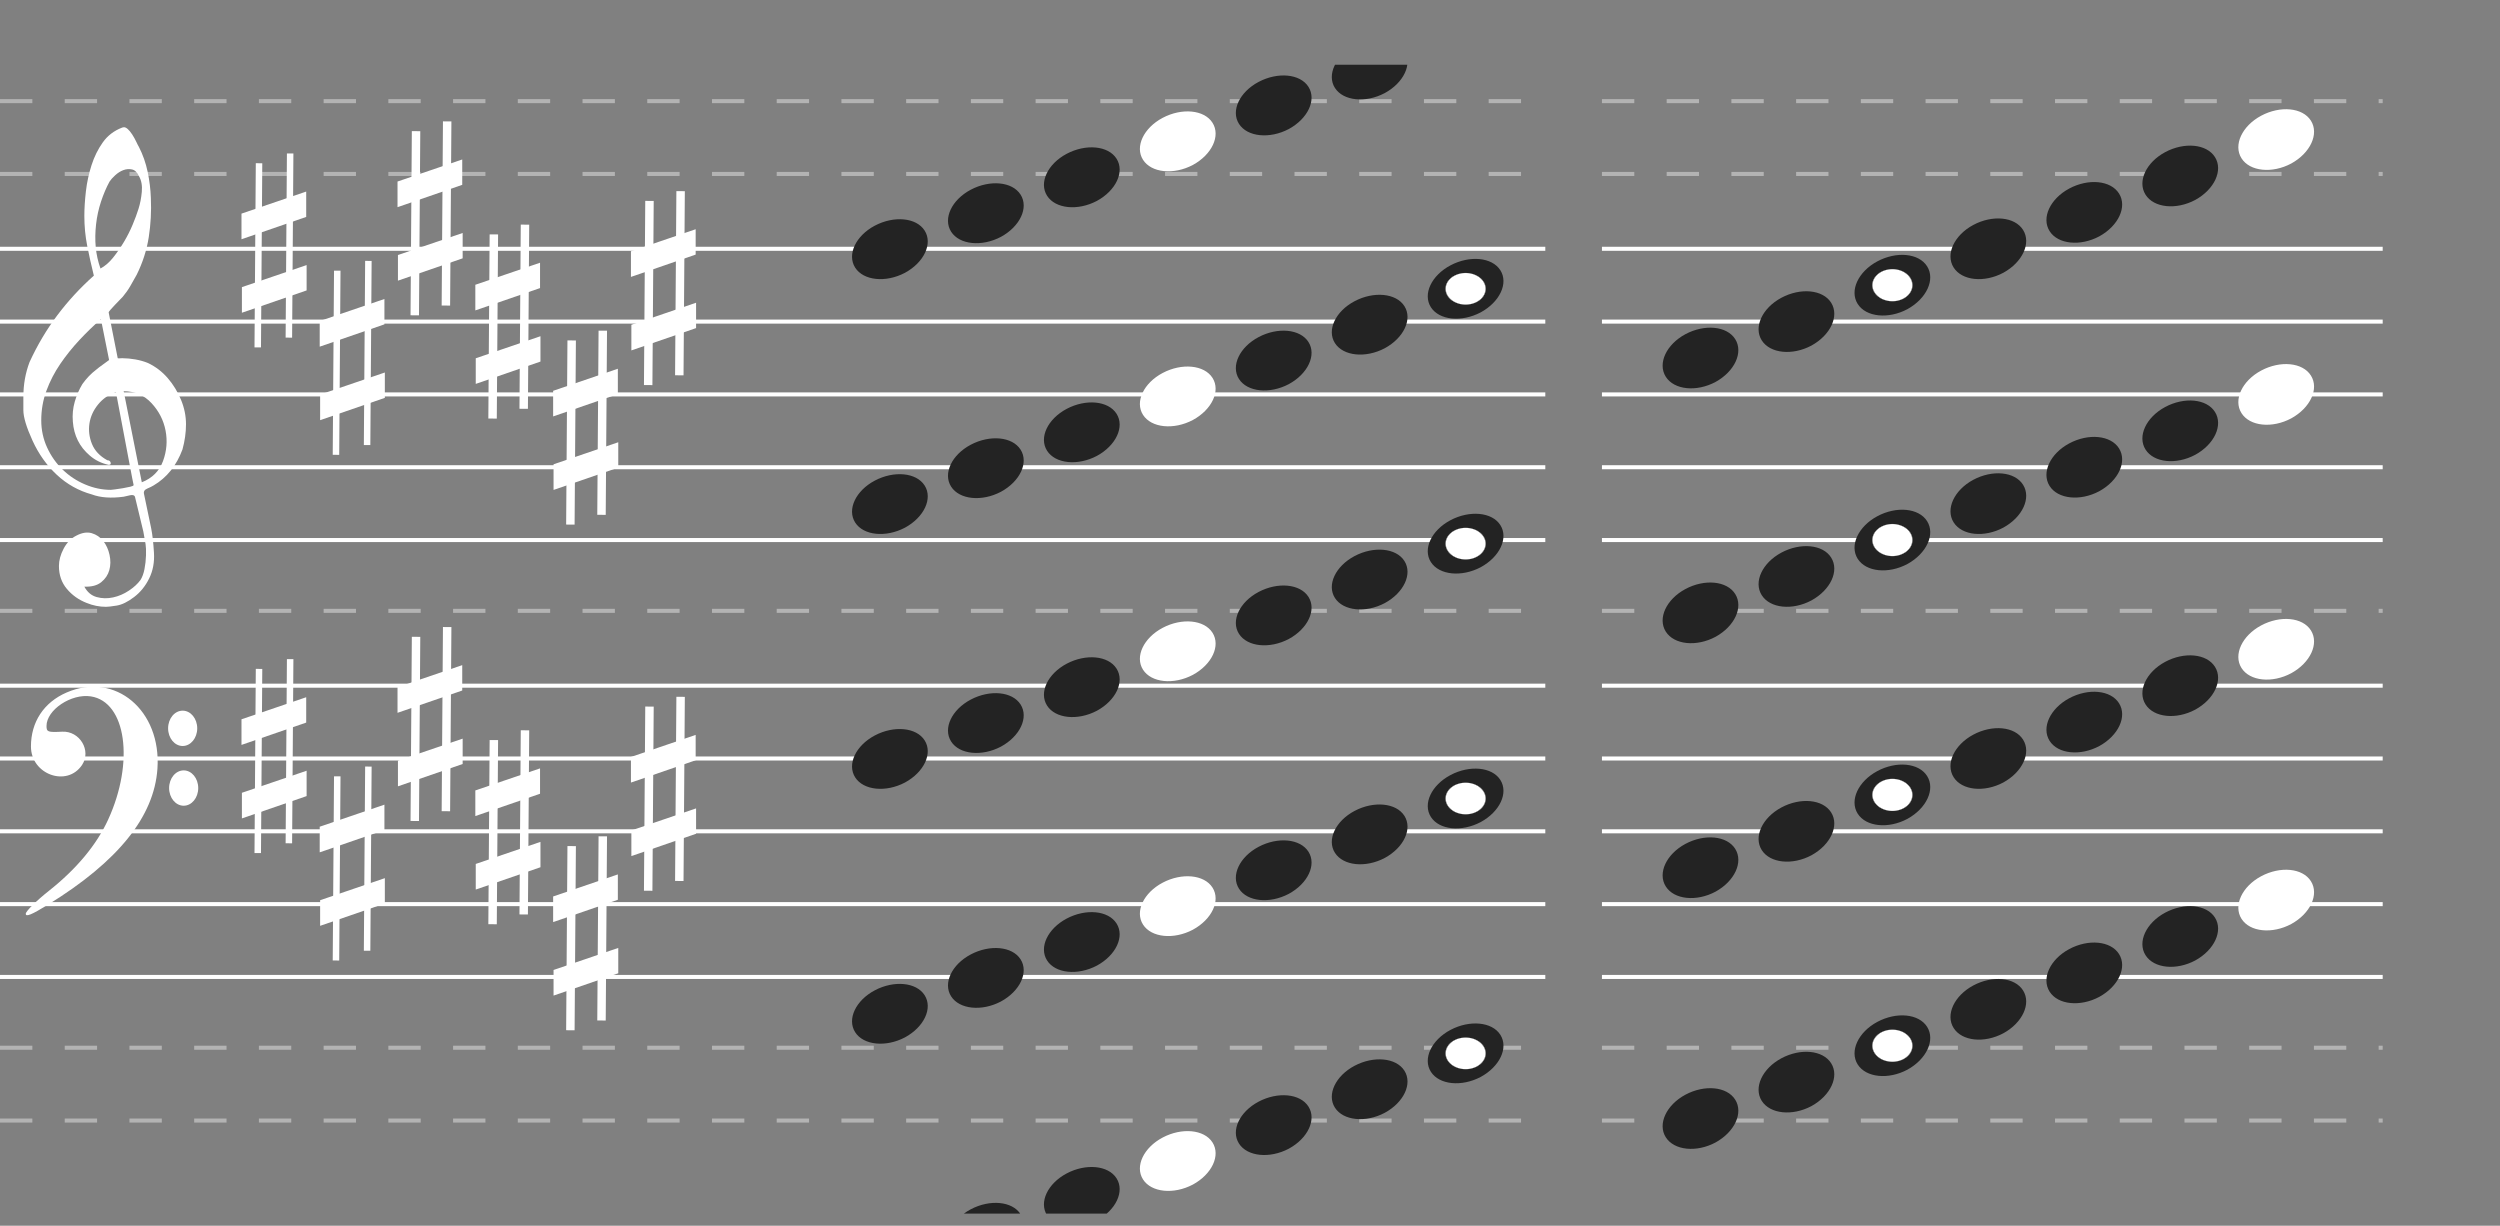 <svg width="618" height="303" viewBox="0 0 618 303" fill="none" xmlns="http://www.w3.org/2000/svg">
<rect x="0" y="0" width="618" height="303" fill="#808080" stroke="none"/>
<line x1="396" y1="25" x2="589" y2="25" stroke="white" stroke-opacity="0.4" stroke-dasharray="8 8"/>
<line x1="396" y1="43" x2="589" y2="43" stroke="white" stroke-opacity="0.4" stroke-dasharray="8 8"/>
<path d="M396 61.5H589" stroke="white"/>
<path d="M396 79.5H589" stroke="white"/>
<path d="M396 97.5H589" stroke="white"/>
<path d="M396 115.5H589" stroke="white"/>
<path d="M396 133.5H589" stroke="white"/>
<line x1="396" y1="151" x2="589" y2="151" stroke="white" stroke-opacity="0.4" stroke-dasharray="8 8"/>
<path d="M396 169.5H589" stroke="white"/>
<path d="M396 187.5H589" stroke="white"/>
<path d="M396 205.5H589" stroke="white"/>
<path d="M396 223.5H589" stroke="white"/>
<path d="M396 241.5H589" stroke="white"/>
<line x1="396" y1="259" x2="589" y2="259" stroke="white" stroke-opacity="0.4" stroke-dasharray="8 8"/>
<line x1="396" y1="277" x2="589" y2="277" stroke="white" stroke-opacity="0.4" stroke-dasharray="8 8"/>
<line y1="25" x2="382" y2="25" stroke="white" stroke-opacity="0.4" stroke-dasharray="8 8"/>
<line y1="43" x2="382" y2="43" stroke="white" stroke-opacity="0.4" stroke-dasharray="8 8"/>
<path d="M0 61.5H382" stroke="white"/>
<path d="M0 79.5H382" stroke="white"/>
<path d="M0 97.5H382" stroke="white"/>
<path d="M0 115.5H382" stroke="white"/>
<path d="M0 133.5H382" stroke="white"/>
<line x1="4.2447e-08" y1="151" x2="382" y2="151" stroke="white" stroke-opacity="0.4" stroke-dasharray="8 8"/>
<path d="M0 169.5H382" stroke="white"/>
<path d="M0 187.5H382" stroke="white"/>
<path d="M0 205.5H382" stroke="white"/>
<path d="M0 223.5H382" stroke="white"/>
<path d="M0 241.5H382" stroke="white"/>
<line x1="4.2447e-08" y1="259" x2="382" y2="259" stroke="white" stroke-opacity="0.4" stroke-dasharray="8 8"/>
<line x1="4.2447e-08" y1="277" x2="382" y2="277" stroke="white" stroke-opacity="0.4" stroke-dasharray="8 8"/>
<path d="M28.663 96.938C26.878 97.542 25.403 98.562 24.238 99.999C23.073 101.435 22.363 103.004 22.108 104.705C21.853 106.406 22.062 108.088 22.736 109.751C23.41 111.414 24.675 112.756 26.532 113.777C26.969 113.777 27.242 113.966 27.352 114.344C27.461 114.721 27.297 114.91 26.86 114.91C25.076 114.533 23.51 113.758 22.162 112.586C19.649 110.431 18.266 107.654 18.011 104.252C17.865 102.551 18.02 100.907 18.475 99.319C18.93 97.731 19.558 96.276 20.36 94.953C21.343 93.555 22.508 92.345 23.856 91.325C23.928 91.249 24.138 91.079 24.484 90.814C24.83 90.55 25.167 90.304 25.494 90.077C25.822 89.851 26.314 89.491 26.969 89L24.948 78.908C23.164 80.457 21.398 82.168 19.65 84.038C17.901 85.91 16.317 87.885 14.897 89.964C13.477 92.043 12.339 94.245 11.483 96.569C10.627 98.894 10.199 101.341 10.199 103.912C10.199 106.293 10.682 108.532 11.647 110.63C12.612 112.728 13.896 114.552 15.498 116.101C17.1 117.651 18.948 118.87 21.043 119.759C23.136 120.647 25.258 121.091 27.406 121.091C27.479 121.091 27.816 121.053 28.417 120.977C29.018 120.902 29.655 120.808 30.328 120.694C31.003 120.581 31.622 120.458 32.186 120.325C32.75 120.193 33.033 120.051 33.033 119.9L32.705 118.313C31.285 110.866 29.937 103.741 28.663 96.938ZM30.575 96.711L35.054 119.22C37.64 118.199 39.387 116.451 40.298 113.975C41.209 111.5 41.417 108.986 40.926 106.435C40.434 103.883 39.278 101.624 37.457 99.659C35.637 97.693 33.342 96.711 30.575 96.711ZM24.839 66.378C25.968 65.772 27.015 64.866 27.98 63.656C28.945 62.447 29.837 61.152 30.657 59.772C31.476 58.393 32.186 56.985 32.787 55.548C33.388 54.112 33.87 52.808 34.234 51.636C34.635 50.389 34.908 48.99 35.054 47.441C35.2 45.891 34.963 44.587 34.344 43.528C33.907 42.584 33.333 42.036 32.623 41.884C31.913 41.733 31.203 41.789 30.493 42.054C29.783 42.319 29.109 42.744 28.471 43.33C27.834 43.916 27.37 44.435 27.079 44.889C26.277 46.363 25.576 48.007 24.976 49.822C24.375 51.636 23.965 53.517 23.747 55.464C23.528 57.41 23.501 59.281 23.665 61.077C23.828 62.872 24.22 64.639 24.839 66.378ZM23.2 68.135C22.581 65.641 22.035 63.193 21.561 60.792C21.088 58.393 20.851 55.926 20.851 53.394C20.851 51.542 20.979 49.51 21.234 47.299C21.488 45.088 21.953 42.933 22.627 40.835C23.3 38.737 24.229 36.857 25.413 35.194C26.596 33.53 28.171 32.321 30.138 31.565C30.32 31.49 30.502 31.452 30.684 31.452C30.939 31.452 31.239 31.603 31.585 31.905C31.931 32.208 32.295 32.652 32.678 33.238C33.06 33.824 33.397 34.428 33.688 35.052C33.979 35.675 34.198 36.101 34.344 36.328C35.327 38.256 36.046 40.306 36.502 42.479C36.957 44.653 37.221 46.817 37.294 48.971C37.439 52.222 37.266 55.435 36.775 58.61C36.283 61.785 35.291 64.885 33.797 67.908C33.288 68.816 32.769 69.732 32.241 70.658C31.713 71.585 31.085 72.482 30.356 73.351C30.211 73.503 29.947 73.777 29.564 74.173C29.181 74.57 28.79 74.977 28.389 75.392C27.989 75.808 27.634 76.196 27.324 76.554C27.015 76.914 26.86 77.131 26.86 77.207L29.099 88.546C29.114 88.621 30.22 88.546 30.22 88.546C32.357 88.574 34.619 88.933 36.584 89.737C38.477 90.644 40.107 91.891 41.473 93.479C42.838 95.067 43.93 96.853 44.75 98.837C45.569 100.821 45.979 102.834 45.979 104.875C45.979 106.916 45.687 108.995 45.105 111.112C43.612 115.119 41.227 118.086 37.949 120.013C37.585 120.24 37.066 120.496 36.392 120.779C35.719 121.062 35.455 121.507 35.6 122.111C36.474 126.23 37.066 129.063 37.376 130.616C37.685 132.168 37.913 134.172 38.058 136.626C38.204 138.973 37.812 141.083 36.884 142.972C35.955 144.868 34.708 146.407 33.142 147.595C31.576 148.789 30.147 149.483 28.854 149.698C27.561 149.906 26.678 150.006 26.205 150.006C24.566 150.006 22.963 149.684 21.398 149.04C19.467 148.289 17.847 147.137 16.536 145.584C15.225 144.031 14.569 142.142 14.569 139.917C14.569 138.515 14.961 137.077 15.744 135.603C16.527 134.129 17.556 133.07 18.83 132.433C20.25 131.675 21.534 131.467 22.681 131.803C23.828 132.147 24.775 132.791 25.522 133.735C26.268 134.68 26.787 135.825 27.079 137.163C27.37 138.508 27.352 139.76 27.024 140.933C26.696 142.107 26.032 143.101 25.03 143.91C24.029 144.725 22.636 145.09 20.851 145.019C21.58 146.378 22.599 147.237 23.91 147.595C25.221 147.959 26.569 147.981 27.952 147.68C29.337 147.38 30.638 146.822 31.858 146.006C33.078 145.198 34.035 144.318 34.726 143.373C35.163 142.693 35.491 141.806 35.71 140.711C35.928 139.61 36.056 138.472 36.092 137.277C36.128 136.089 36.092 135.159 35.983 134.501C35.873 133.835 35.691 132.805 35.436 131.41C34.344 126.838 33.652 123.961 33.36 122.788C33.215 122.414 32.823 122.291 32.186 122.423C31.549 122.556 31.012 122.679 30.575 122.788C27.443 123.21 24.821 123.017 22.709 122.225C19.431 121.318 16.545 119.701 14.05 117.377C11.556 115.053 9.553 112.237 8.042 108.929C6.53 105.622 5.775 103.108 5.775 101.388C5.775 99.669 5.775 98.582 5.775 98.128C5.775 95.067 6.285 92.194 7.304 89.51C9.234 85.314 11.52 81.459 14.16 77.944C16.8 74.429 19.813 71.159 23.2 68.135Z" fill="white"/>
<path d="M49.003 194.808C49.003 197.22 47.392 199.175 45.404 199.175C43.416 199.175 41.805 197.22 41.805 194.808C41.805 192.396 43.416 190.441 45.404 190.441C47.392 190.441 49.003 192.396 49.003 194.808ZM48.754 180.042C48.754 182.454 47.143 184.409 45.155 184.409C43.168 184.409 41.556 182.454 41.556 180.042C41.556 177.63 43.168 175.675 45.155 175.675C47.143 175.675 48.754 177.63 48.754 180.042ZM6.368 225.885C6.368 225.261 8.96 222.695 12.128 220.182C18.939 214.778 23.857 208.867 26.718 202.646C33.279 188.379 31.201 173.504 22.457 172.146C17.621 171.394 11.498 175.482 11.498 179.461C11.498 180.938 11.824 181.057 15.37 180.873C19.707 180.649 22.642 185.54 20.295 189.082C16.585 194.678 7.651 191.463 7.651 184.532C7.651 178.458 10.842 173.623 16.459 171.189C28.479 165.98 39.92 175.583 38.918 190.04C38.097 201.89 29.191 212.956 11.899 223.611C7.797 226.139 6.368 226.726 6.368 225.885Z" fill="white"/>
<path fill-rule="evenodd" clip-rule="evenodd" d="M62.912 85.871L63.233 40.346L64.835 40.359L64.515 85.884L62.912 85.871Z" fill="white"/>
<path d="M59.799 70.975L75.796 65.523L75.796 71.793L59.799 77.311L59.799 70.975Z" fill="white"/>
<path fill-rule="evenodd" clip-rule="evenodd" d="M70.606 83.457L70.926 37.932L72.529 37.945L72.208 83.47L70.606 83.457Z" fill="white"/>
<path d="M59.696 52.806L75.693 47.354L75.693 53.624L59.696 59.142L59.696 52.806Z" fill="white"/>
<path fill-rule="evenodd" clip-rule="evenodd" d="M82.249 112.427L82.57 66.902L84.173 66.915L83.852 112.44L82.249 112.427Z" fill="white"/>
<path d="M79.136 97.531L95.133 92.079L95.133 98.349L79.136 103.867L79.136 97.531Z" fill="white"/>
<path fill-rule="evenodd" clip-rule="evenodd" d="M89.943 110.013L90.264 64.489L91.867 64.502L91.546 110.026L89.943 110.013Z" fill="white"/>
<path d="M79.033 79.362L95.03 73.91L95.03 80.18L79.033 85.698L79.033 79.362Z" fill="white"/>
<path fill-rule="evenodd" clip-rule="evenodd" d="M101.484 77.939L101.805 32.414L103.894 32.431L103.573 77.956L101.484 77.939Z" fill="white"/>
<path d="M98.371 63.042L114.368 57.591L114.368 63.861L98.371 69.379L98.371 63.042Z" fill="white"/>
<path fill-rule="evenodd" clip-rule="evenodd" d="M109.178 75.525L109.498 30L111.588 30.017L111.267 75.542L109.178 75.525Z" fill="white"/>
<path d="M98.267 44.874L114.265 39.422L114.265 45.692L98.267 51.211L98.267 44.874Z" fill="white"/>
<path fill-rule="evenodd" clip-rule="evenodd" d="M120.718 103.46L121.039 57.936L123.128 57.953L122.807 103.477L120.718 103.46Z" fill="white"/>
<path d="M117.605 88.564L133.602 83.112L133.602 89.382L117.605 94.9L117.605 88.564Z" fill="white"/>
<path fill-rule="evenodd" clip-rule="evenodd" d="M128.412 101.046L128.732 55.522L130.821 55.539L130.501 101.063L128.412 101.046Z" fill="white"/>
<path d="M117.501 70.395L133.498 64.944L133.498 71.214L117.501 76.732L117.501 70.395Z" fill="white"/>
<path fill-rule="evenodd" clip-rule="evenodd" d="M139.952 129.671L140.272 84.146L142.362 84.163L142.041 129.688L139.952 129.671Z" fill="white"/>
<path d="M136.839 114.774L152.836 109.323L152.836 115.593L136.839 121.111L136.839 114.774Z" fill="white"/>
<path fill-rule="evenodd" clip-rule="evenodd" d="M147.646 127.256L147.966 81.732L150.055 81.749L149.735 127.274L147.646 127.256Z" fill="white"/>
<path d="M136.735 96.606L152.732 91.154L152.732 97.424L136.735 102.942L136.735 96.606Z" fill="white"/>
<path fill-rule="evenodd" clip-rule="evenodd" d="M159.186 95.183L159.507 49.658L161.596 49.675L161.276 95.2L159.186 95.183Z" fill="white"/>
<path d="M156.074 80.286L172.071 74.835L172.071 81.105L156.074 86.623L156.074 80.286Z" fill="white"/>
<path fill-rule="evenodd" clip-rule="evenodd" d="M166.88 92.769L167.201 47.244L169.29 47.261L168.969 92.786L166.88 92.769Z" fill="white"/>
<path d="M155.97 62.118L171.967 56.666L171.967 62.936L155.97 68.454L155.97 62.118Z" fill="white"/>
<path fill-rule="evenodd" clip-rule="evenodd" d="M62.912 210.871L63.233 165.346L64.835 165.359L64.515 210.884L62.912 210.871Z" fill="white"/>
<path d="M59.799 195.975L75.796 190.523L75.796 196.793L59.799 202.311L59.799 195.975Z" fill="white"/>
<path fill-rule="evenodd" clip-rule="evenodd" d="M70.606 208.457L70.926 162.932L72.529 162.945L72.208 208.47L70.606 208.457Z" fill="white"/>
<path d="M59.696 177.806L75.693 172.354L75.693 178.624L59.696 184.142L59.696 177.806Z" fill="white"/>
<path fill-rule="evenodd" clip-rule="evenodd" d="M82.249 237.427L82.57 191.902L84.173 191.915L83.852 237.44L82.249 237.427Z" fill="white"/>
<path d="M79.136 222.531L95.133 217.079L95.133 223.349L79.136 228.867L79.136 222.531Z" fill="white"/>
<path fill-rule="evenodd" clip-rule="evenodd" d="M89.943 235.013L90.264 189.489L91.867 189.502L91.546 235.026L89.943 235.013Z" fill="white"/>
<path d="M79.033 204.362L95.03 198.91L95.03 205.18L79.033 210.699L79.033 204.362Z" fill="white"/>
<path fill-rule="evenodd" clip-rule="evenodd" d="M101.484 202.939L101.805 157.414L103.894 157.431L103.573 202.956L101.484 202.939Z" fill="white"/>
<path d="M98.371 188.042L114.368 182.591L114.368 188.861L98.371 194.379L98.371 188.042Z" fill="white"/>
<path fill-rule="evenodd" clip-rule="evenodd" d="M109.178 200.525L109.498 155L111.588 155.017L111.267 200.542L109.178 200.525Z" fill="white"/>
<path d="M98.267 169.874L114.265 164.422L114.265 170.692L98.267 176.21L98.267 169.874Z" fill="white"/>
<path fill-rule="evenodd" clip-rule="evenodd" d="M120.718 228.46L121.039 182.936L123.128 182.953L122.807 228.477L120.718 228.46Z" fill="white"/>
<path d="M117.605 213.564L133.602 208.112L133.602 214.382L117.605 219.9L117.605 213.564Z" fill="white"/>
<path fill-rule="evenodd" clip-rule="evenodd" d="M128.412 226.046L128.732 180.522L130.821 180.539L130.501 226.063L128.412 226.046Z" fill="white"/>
<path d="M117.501 195.396L133.498 189.944L133.498 196.214L117.501 201.732L117.501 195.396Z" fill="white"/>
<path fill-rule="evenodd" clip-rule="evenodd" d="M139.952 254.671L140.272 209.146L142.362 209.163L142.041 254.688L139.952 254.671Z" fill="white"/>
<path d="M136.839 239.774L152.836 234.323L152.836 240.593L136.839 246.111L136.839 239.774Z" fill="white"/>
<path fill-rule="evenodd" clip-rule="evenodd" d="M147.646 252.256L147.966 206.732L150.055 206.749L149.735 252.274L147.646 252.256Z" fill="white"/>
<path d="M136.735 221.606L152.732 216.154L152.732 222.424L136.735 227.942L136.735 221.606Z" fill="white"/>
<path fill-rule="evenodd" clip-rule="evenodd" d="M159.186 220.183L159.507 174.658L161.596 174.675L161.276 220.2L159.186 220.183Z" fill="white"/>
<path d="M156.074 205.286L172.071 199.834L172.071 206.105L156.074 211.623L156.074 205.286Z" fill="white"/>
<path fill-rule="evenodd" clip-rule="evenodd" d="M166.88 217.769L167.201 172.244L169.29 172.261L168.969 217.786L166.88 217.769Z" fill="white"/>
<path d="M155.97 187.118L171.967 181.666L171.967 187.936L155.97 193.454L155.97 187.118Z" fill="white"/>
<g clip-path="url(#clip0_115_5344)">
<path d="M211.396 66.158C209.333 62.923 211.544 58.274 216.26 55.78C220.977 53.287 226.504 53.759 228.568 56.993C230.631 60.228 228.42 64.877 223.704 67.438C218.987 69.932 213.46 69.392 211.396 66.158Z" fill="#232323"/>
<path d="M235.116 57.273C233.052 54.039 235.263 49.389 239.98 46.896C244.696 44.402 250.223 44.874 252.287 48.109C254.35 51.343 252.14 55.993 247.423 58.554C242.706 61.047 237.179 60.508 235.116 57.273Z" fill="#232323"/>
<path d="M258.835 48.389C256.772 45.154 258.983 40.505 263.699 38.011C268.416 35.518 273.943 35.99 276.006 39.224C278.07 42.459 275.859 47.108 271.142 49.669C266.426 52.163 260.899 51.623 258.835 48.389Z" fill="#232323"/>
<path d="M282.555 39.504C280.491 36.27 282.702 31.62 287.419 29.126C292.135 26.633 297.662 27.105 299.726 30.339C301.789 33.574 299.579 38.224 294.862 40.785C290.145 43.278 284.618 42.739 282.555 39.504Z" fill="white"/>
<path d="M306.274 30.62C304.211 27.385 306.421 22.735 311.138 20.242C315.855 17.749 321.382 18.22 323.445 21.455C325.509 24.689 323.298 29.339 318.581 31.9C313.865 34.393 308.338 33.854 306.274 30.62Z" fill="#232323"/>
<path d="M329.994 21.735C327.93 18.5 330.141 13.851 334.858 11.357C339.574 8.864 345.101 9.336 347.165 12.57C349.228 15.805 347.018 20.454 342.301 23.015C337.584 25.509 332.057 24.969 329.994 21.735Z" fill="#232323"/>
<path d="M353.713 12.85C351.65 9.616 353.86 4.966 358.577 2.473C363.294 -0.021 368.821 0.451 370.884 3.686C372.948 6.92 370.737 11.57 366.02 14.131C361.304 16.624 355.777 16.085 353.713 12.85Z" fill="white"/>
<path d="M211.396 129.163C209.333 125.933 211.544 121.292 216.26 118.802C220.977 116.313 226.504 116.784 228.568 120.013C230.631 123.242 228.42 127.884 223.704 130.441C218.987 132.93 213.46 132.392 211.396 129.163Z" fill="#232323"/>
<path d="M235.116 120.293C233.052 117.064 235.263 112.422 239.98 109.933C244.696 107.444 250.223 107.915 252.287 111.144C254.35 114.373 252.14 119.015 247.423 121.571C242.706 124.06 237.179 123.522 235.116 120.293Z" fill="#232323"/>
<path d="M258.835 111.424C256.772 108.194 258.983 103.553 263.699 101.063C268.416 98.574 273.943 99.045 276.006 102.274C278.07 105.503 275.859 110.145 271.142 112.702C266.426 115.191 260.899 114.653 258.835 111.424Z" fill="#232323"/>
<path d="M282.555 102.554C280.491 99.325 282.702 94.683 287.419 92.194C292.135 89.705 297.662 90.176 299.726 93.405C301.789 96.634 299.579 101.276 294.862 103.832C290.145 106.321 284.618 105.783 282.555 102.554Z" fill="white"/>
<path d="M306.274 93.684C304.211 90.455 306.421 85.813 311.138 83.324C315.855 80.835 321.382 81.306 323.445 84.535C325.509 87.764 323.298 92.406 318.581 94.963C313.865 97.452 308.338 96.913 306.274 93.684Z" fill="#232323"/>
<path d="M329.994 84.815C327.93 81.586 330.141 76.944 334.858 74.455C339.574 71.966 345.101 72.437 347.165 75.666C349.228 78.895 347.018 83.537 342.301 86.093C337.584 88.582 332.057 88.044 329.994 84.815Z" fill="#232323"/>
<path d="M353.713 75.945C351.65 72.716 353.86 68.074 358.577 65.585C363.294 63.096 368.821 63.567 370.884 66.796C372.948 70.025 370.737 74.667 366.02 77.223C361.304 79.713 355.777 79.174 353.713 75.945Z" fill="url(#paint0_radial_115_5344)"/>
<path d="M211.396 192.163C209.333 188.933 211.544 184.292 216.26 181.802C220.977 179.313 226.504 179.784 228.568 183.013C230.631 186.242 228.42 190.884 223.704 193.441C218.987 195.93 213.46 195.392 211.396 192.163Z" fill="#232323"/>
<path d="M235.116 183.293C233.052 180.064 235.263 175.422 239.98 172.933C244.696 170.444 250.223 170.915 252.287 174.144C254.35 177.373 252.14 182.015 247.423 184.571C242.706 187.06 237.179 186.522 235.116 183.293Z" fill="#232323"/>
<path d="M258.835 174.424C256.772 171.194 258.983 166.553 263.699 164.063C268.416 161.574 273.943 162.045 276.006 165.274C278.07 168.503 275.859 173.145 271.142 175.702C266.426 178.191 260.899 177.653 258.835 174.424Z" fill="#232323"/>
<path d="M282.555 165.554C280.491 162.325 282.702 157.683 287.419 155.194C292.135 152.705 297.662 153.176 299.726 156.405C301.789 159.634 299.579 164.276 294.862 166.832C290.145 169.321 284.618 168.783 282.555 165.554Z" fill="white"/>
<path d="M306.274 156.684C304.211 153.455 306.421 148.813 311.138 146.324C315.855 143.835 321.382 144.306 323.445 147.535C325.509 150.764 323.298 155.406 318.581 157.962C313.865 160.452 308.338 159.913 306.274 156.684Z" fill="#232323"/>
<path d="M329.994 147.815C327.93 144.586 330.141 139.944 334.858 137.455C339.574 134.966 345.101 135.437 347.165 138.666C349.228 141.895 347.018 146.537 342.301 149.093C337.584 151.582 332.057 151.044 329.994 147.815Z" fill="#232323"/>
<path d="M353.713 138.945C351.65 135.716 353.86 131.074 358.577 128.585C363.294 126.096 368.821 126.567 370.884 129.796C372.948 133.025 370.737 137.667 366.02 140.223C361.304 142.713 355.777 142.174 353.713 138.945Z" fill="url(#paint1_radial_115_5344)"/>
<path d="M211.396 255.163C209.333 251.933 211.544 247.292 216.26 244.802C220.977 242.313 226.504 242.784 228.568 246.013C230.631 249.242 228.42 253.884 223.704 256.441C218.987 258.93 213.46 258.392 211.396 255.163Z" fill="#232323"/>
<path d="M235.116 246.293C233.052 243.064 235.263 238.422 239.98 235.933C244.696 233.444 250.223 233.915 252.287 237.144C254.35 240.373 252.14 245.015 247.423 247.571C242.706 250.06 237.179 249.522 235.116 246.293Z" fill="#232323"/>
<path d="M258.835 237.424C256.772 234.194 258.983 229.553 263.699 227.063C268.416 224.574 273.943 225.045 276.006 228.274C278.07 231.503 275.859 236.145 271.142 238.702C266.426 241.191 260.899 240.653 258.835 237.424Z" fill="#232323"/>
<path d="M282.555 228.554C280.491 225.325 282.702 220.683 287.419 218.194C292.135 215.705 297.662 216.176 299.726 219.405C301.789 222.634 299.579 227.276 294.862 229.832C290.145 232.321 284.618 231.783 282.555 228.554Z" fill="white"/>
<path d="M306.274 219.684C304.211 216.455 306.421 211.813 311.138 209.324C315.855 206.835 321.382 207.306 323.445 210.535C325.509 213.764 323.298 218.406 318.581 220.962C313.865 223.452 308.338 222.913 306.274 219.684Z" fill="#232323"/>
<path d="M329.994 210.815C327.93 207.586 330.141 202.944 334.858 200.455C339.574 197.966 345.101 198.437 347.165 201.666C349.228 204.895 347.018 209.537 342.301 212.093C337.584 214.582 332.057 214.044 329.994 210.815Z" fill="#232323"/>
<path d="M353.713 201.945C351.65 198.716 353.86 194.074 358.577 191.585C363.294 189.096 368.821 189.567 370.884 192.796C372.948 196.025 370.737 200.667 366.02 203.223C361.304 205.713 355.777 205.174 353.713 201.945Z" fill="url(#paint2_radial_115_5344)"/>
<path d="M235.116 309.293C233.052 306.064 235.263 301.422 239.98 298.933C244.696 296.444 250.223 296.915 252.287 300.144C254.35 303.373 252.14 308.015 247.423 310.571C242.706 313.06 237.179 312.522 235.116 309.293Z" fill="#232323"/>
<path d="M258.835 300.424C256.772 297.194 258.983 292.553 263.699 290.063C268.416 287.574 273.943 288.045 276.006 291.274C278.07 294.503 275.859 299.145 271.142 301.702C266.426 304.191 260.899 303.653 258.835 300.424Z" fill="#232323"/>
<path d="M282.555 291.554C280.491 288.325 282.702 283.683 287.419 281.194C292.135 278.705 297.662 279.176 299.726 282.405C301.789 285.634 299.579 290.276 294.862 292.832C290.145 295.321 284.618 294.783 282.555 291.554Z" fill="white"/>
<path d="M306.274 282.684C304.211 279.455 306.421 274.813 311.138 272.324C315.855 269.835 321.382 270.306 323.445 273.535C325.509 276.764 323.298 281.406 318.581 283.962C313.865 286.452 308.338 285.913 306.274 282.684Z" fill="#232323"/>
<path d="M329.994 273.815C327.93 270.586 330.141 265.944 334.858 263.455C339.574 260.966 345.101 261.437 347.165 264.666C349.228 267.895 347.018 272.537 342.301 275.093C337.584 277.582 332.057 277.044 329.994 273.815Z" fill="#232323"/>
<path d="M353.713 264.945C351.65 261.716 353.86 257.074 358.577 254.585C363.294 252.096 368.821 252.567 370.884 255.796C372.948 259.025 370.737 263.667 366.02 266.223C361.304 268.713 355.777 268.174 353.713 264.945Z" fill="url(#paint3_radial_115_5344)"/>
</g>
<path d="M411.774 281.121C409.711 277.844 411.921 273.134 416.638 270.608C421.355 268.083 426.882 268.561 428.945 271.837C431.009 275.114 428.798 279.824 424.081 282.418C419.365 284.944 413.838 284.398 411.774 281.121Z" fill="#232323"/>
<path d="M435.494 272.121C433.43 268.844 435.641 264.134 440.358 261.608C445.074 259.083 450.601 259.561 452.665 262.837C454.728 266.114 452.518 270.824 447.801 273.418C443.084 275.944 437.557 275.398 435.494 272.121Z" fill="#232323"/>
<path d="M459.213 263.121C457.15 259.844 459.36 255.134 464.077 252.608C468.794 250.083 474.321 250.561 476.384 253.837C478.448 257.114 476.237 261.824 471.52 264.418C466.804 266.944 461.277 266.398 459.213 263.121V263.121Z" fill="url(#paint4_radial_115_5344)"/>
<path d="M482.933 254.121C480.869 250.844 483.08 246.134 487.797 243.608C492.513 241.083 498.04 241.561 500.104 244.837C502.167 248.114 499.956 252.824 495.24 255.418C490.523 257.944 484.996 257.398 482.933 254.121Z" fill="#232323"/>
<path d="M506.652 245.121C504.589 241.844 506.799 237.134 511.516 234.608C516.233 232.083 521.76 232.561 523.823 235.837C525.887 239.114 523.676 243.824 518.959 246.418C514.243 248.944 508.716 248.398 506.652 245.121Z" fill="#232323"/>
<path d="M530.371 236.121C528.308 232.844 530.519 228.134 535.235 225.608C539.952 223.083 545.479 223.561 547.543 226.837C549.606 230.114 547.395 234.824 542.679 237.418C537.962 239.944 532.435 239.398 530.371 236.121Z" fill="#232323"/>
<path d="M554.091 227.121C552.027 223.844 554.238 219.134 558.955 216.608C563.672 214.083 569.199 214.561 571.262 217.837C573.326 221.114 571.115 225.824 566.398 228.418C561.682 230.944 556.154 230.398 554.091 227.121Z" fill="white"/>
<path d="M411.774 219.121C409.711 215.844 411.921 211.134 416.638 208.608C421.355 206.083 426.882 206.561 428.945 209.837C431.009 213.114 428.798 217.824 424.081 220.418C419.365 222.944 413.838 222.398 411.774 219.121Z" fill="#232323"/>
<path d="M435.494 210.121C433.43 206.844 435.641 202.134 440.358 199.608C445.074 197.083 450.601 197.561 452.665 200.837C454.728 204.114 452.518 208.824 447.801 211.418C443.084 213.944 437.557 213.398 435.494 210.121Z" fill="#232323"/>
<path d="M459.213 201.121C457.15 197.844 459.36 193.134 464.077 190.608C468.794 188.083 474.321 188.561 476.384 191.837C478.448 195.114 476.237 199.824 471.52 202.418C466.804 204.944 461.277 204.398 459.213 201.121V201.121Z" fill="url(#paint5_radial_115_5344)"/>
<path d="M482.933 192.121C480.869 188.844 483.08 184.134 487.797 181.608C492.513 179.083 498.04 179.561 500.104 182.837C502.167 186.114 499.956 190.824 495.24 193.418C490.523 195.944 484.996 195.398 482.933 192.121Z" fill="#232323"/>
<path d="M506.652 183.121C504.589 179.844 506.799 175.134 511.516 172.608C516.233 170.083 521.76 170.561 523.823 173.837C525.887 177.114 523.676 181.824 518.959 184.418C514.243 186.944 508.716 186.398 506.652 183.121Z" fill="#232323"/>
<path d="M530.371 174.121C528.308 170.844 530.519 166.134 535.235 163.608C539.952 161.083 545.479 161.561 547.543 164.837C549.606 168.114 547.395 172.824 542.679 175.418C537.962 177.944 532.435 177.398 530.371 174.121Z" fill="#232323"/>
<path d="M554.091 165.121C552.027 161.844 554.238 157.134 558.955 154.608C563.672 152.083 569.199 152.561 571.262 155.837C573.326 159.114 571.115 163.824 566.398 166.418C561.682 168.944 556.154 168.398 554.091 165.121Z" fill="white"/>
<path d="M411.774 156.121C409.711 152.844 411.921 148.134 416.638 145.608C421.355 143.083 426.882 143.561 428.945 146.837C431.009 150.114 428.798 154.824 424.081 157.418C419.365 159.944 413.838 159.398 411.774 156.121Z" fill="#232323"/>
<path d="M435.494 147.121C433.43 143.844 435.641 139.134 440.358 136.608C445.074 134.083 450.601 134.561 452.665 137.837C454.728 141.114 452.518 145.824 447.801 148.418C443.084 150.944 437.557 150.398 435.494 147.121Z" fill="#232323"/>
<path d="M459.213 138.121C457.15 134.844 459.36 130.134 464.077 127.608C468.794 125.083 474.321 125.561 476.384 128.837C478.448 132.114 476.237 136.824 471.52 139.418C466.804 141.944 461.277 141.398 459.213 138.121V138.121Z" fill="url(#paint6_radial_115_5344)"/>
<path d="M482.933 129.121C480.869 125.844 483.08 121.134 487.797 118.608C492.513 116.083 498.04 116.561 500.104 119.837C502.167 123.114 499.956 127.824 495.24 130.418C490.523 132.944 484.996 132.398 482.933 129.121Z" fill="#232323"/>
<path d="M506.652 120.121C504.589 116.844 506.799 112.134 511.516 109.608C516.233 107.083 521.76 107.561 523.823 110.837C525.887 114.114 523.676 118.824 518.959 121.418C514.243 123.944 508.716 123.398 506.652 120.121Z" fill="#232323"/>
<path d="M530.371 111.121C528.308 107.844 530.519 103.134 535.235 100.608C539.952 98.083 545.479 98.561 547.543 101.837C549.606 105.114 547.395 109.824 542.679 112.418C537.962 114.944 532.435 114.398 530.371 111.121Z" fill="#232323"/>
<path d="M554.091 102.121C552.027 98.844 554.238 94.134 558.955 91.609C563.672 89.083 569.199 89.561 571.262 92.837C573.326 96.114 571.115 100.824 566.398 103.418C561.682 105.944 556.154 105.398 554.091 102.121Z" fill="white"/>
<path d="M411.774 93.121C409.711 89.844 411.921 85.134 416.638 82.609C421.355 80.083 426.882 80.561 428.945 83.837C431.009 87.114 428.798 91.824 424.081 94.418C419.365 96.944 413.838 96.397 411.774 93.121Z" fill="#232323"/>
<path d="M435.494 84.121C433.43 80.844 435.641 76.134 440.358 73.609C445.074 71.083 450.601 71.561 452.665 74.837C454.728 78.114 452.518 82.824 447.801 85.418C443.084 87.944 437.557 87.397 435.494 84.121Z" fill="#232323"/>
<path d="M459.213 75.121C457.15 71.844 459.36 67.134 464.077 64.609C468.794 62.083 474.321 62.561 476.384 65.837C478.448 69.114 476.237 73.824 471.52 76.418C466.804 78.944 461.277 78.397 459.213 75.121V75.121Z" fill="url(#paint7_radial_115_5344)"/>
<path d="M482.933 66.121C480.869 62.844 483.08 58.134 487.797 55.608C492.513 53.083 498.04 53.561 500.104 56.837C502.167 60.114 499.956 64.824 495.24 67.418C490.523 69.944 484.996 69.397 482.933 66.121Z" fill="#232323"/>
<path d="M506.652 57.121C504.589 53.844 506.799 49.134 511.516 46.608C516.233 44.083 521.76 44.561 523.823 47.837C525.887 51.114 523.676 55.824 518.959 58.418C514.243 60.944 508.716 60.398 506.652 57.121Z" fill="#232323"/>
<path d="M530.371 48.121C528.308 44.844 530.519 40.134 535.235 37.608C539.952 35.083 545.479 35.561 547.543 38.837C549.606 42.114 547.395 46.824 542.679 49.418C537.962 51.944 532.435 51.398 530.371 48.121Z" fill="#232323"/>
<path d="M554.091 39.121C552.027 35.844 554.238 31.134 558.955 28.608C563.672 26.083 569.199 26.561 571.262 29.837C573.326 33.114 571.115 37.824 566.398 40.418C561.682 42.944 556.154 42.398 554.091 39.121Z" fill="white"/>
<defs>
<radialGradient id="paint0_radial_115_5344" cx="0" cy="0" r="1" gradientUnits="userSpaceOnUse" gradientTransform="translate(362.299 71.391) rotate(90) scale(7.391 9.36)">
<stop offset="0.51" stop-color="white"/>
<stop offset="0.547" stop-color="#232323"/>
</radialGradient>
<radialGradient id="paint1_radial_115_5344" cx="0" cy="0" r="1" gradientUnits="userSpaceOnUse" gradientTransform="translate(362.299 134.391) rotate(90) scale(7.391 9.36)">
<stop offset="0.51" stop-color="white"/>
<stop offset="0.547" stop-color="#232323"/>
</radialGradient>
<radialGradient id="paint2_radial_115_5344" cx="0" cy="0" r="1" gradientUnits="userSpaceOnUse" gradientTransform="translate(362.299 197.391) rotate(90) scale(7.391 9.36)">
<stop offset="0.51" stop-color="white"/>
<stop offset="0.547" stop-color="#232323"/>
</radialGradient>
<radialGradient id="paint3_radial_115_5344" cx="0" cy="0" r="1" gradientUnits="userSpaceOnUse" gradientTransform="translate(362.299 260.391) rotate(90) scale(7.391 9.36)">
<stop offset="0.51" stop-color="white"/>
<stop offset="0.547" stop-color="#232323"/>
</radialGradient>
<radialGradient id="paint4_radial_115_5344" cx="0" cy="0" r="1" gradientUnits="userSpaceOnUse" gradientTransform="translate(467.799 258.5) rotate(90) scale(7.5 9.36)">
<stop offset="0.51" stop-color="white"/>
<stop offset="0.547" stop-color="#232323"/>
</radialGradient>
<radialGradient id="paint5_radial_115_5344" cx="0" cy="0" r="1" gradientUnits="userSpaceOnUse" gradientTransform="translate(467.799 196.5) rotate(90) scale(7.5 9.36)">
<stop offset="0.51" stop-color="white"/>
<stop offset="0.547" stop-color="#232323"/>
</radialGradient>
<radialGradient id="paint6_radial_115_5344" cx="0" cy="0" r="1" gradientUnits="userSpaceOnUse" gradientTransform="translate(467.799 133.5) rotate(90) scale(7.5 9.36)">
<stop offset="0.51" stop-color="white"/>
<stop offset="0.547" stop-color="#232323"/>
</radialGradient>
<radialGradient id="paint7_radial_115_5344" cx="0" cy="0" r="1" gradientUnits="userSpaceOnUse" gradientTransform="translate(467.799 70.5) rotate(90) scale(7.5 9.36)">
<stop offset="0.51" stop-color="white"/>
<stop offset="0.547" stop-color="#232323"/>
</radialGradient>
<clipPath id="clip0_115_5344">
<rect width="174" height="284" fill="white" transform="translate(208 16)"/>
</clipPath>
</defs>
</svg>
